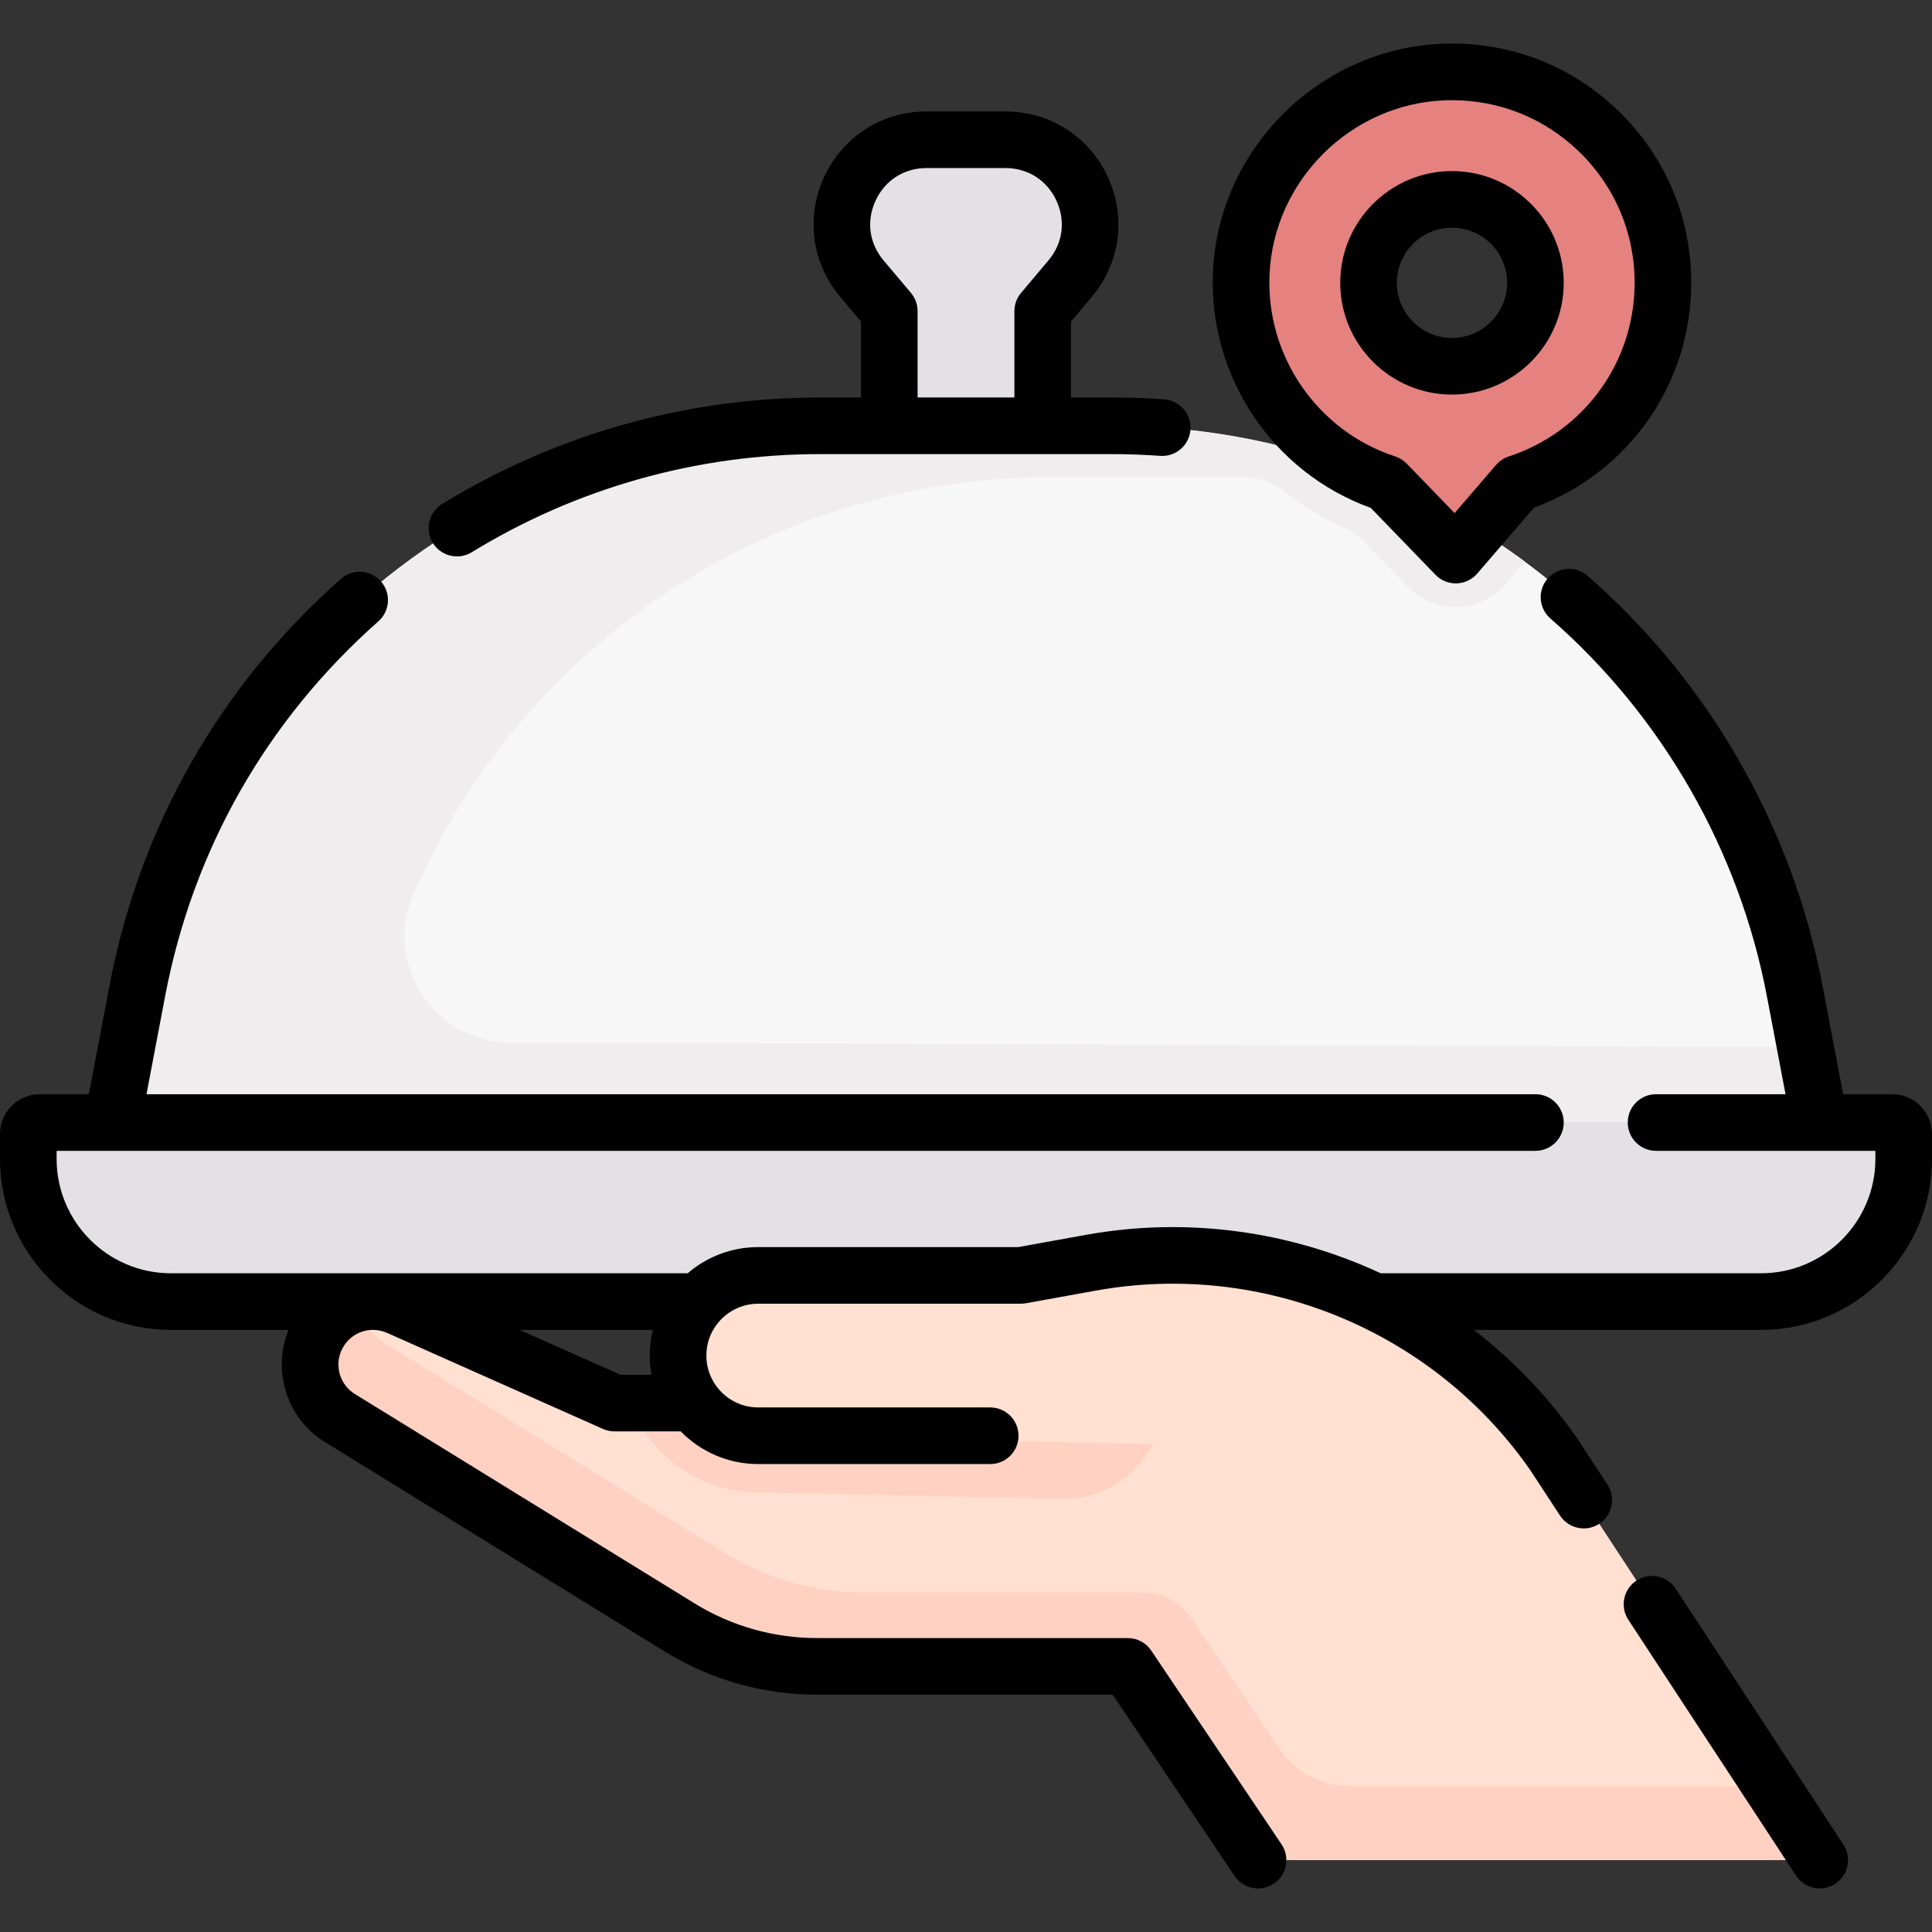 <svg id="Capa_1" enable-background="new 0 0 511.84 511.84" height="512" viewBox="0 0 511.84 511.84" width="512" xmlns="http://www.w3.org/2000/svg"><rect x="0" y="0" width="511.84" height="511.84" fill="#333333" stroke="none"/><g><g><path d="m276.243 112.809v-30.382l7.237-8.58c12.28-14.558 1.931-36.826-17.115-36.826h-20.89c-19.046 0-29.395 22.268-17.115 36.826l7.237 8.58v30.382 38.55h41.034z" fill="#e4e1e5"/><path d="m482.096 297.386-6.645-34.932c-16.515-86.822-92.416-149.646-180.795-149.646h-77.473c-88.379 0-164.279 62.824-180.795 149.646l-6.645 34.932-5.839 27.031h463.014z" fill="#f8f7f8"/><path d="m482.096 297.386-3.804-20-342.997-1.178c-20.285-.07-33.83-20.902-25.708-39.491 28.756-65.816 94.278-110.285 168.634-110.285h51.031c4.182 0 8.212 1.467 11.484 4.071 4.555 3.624 9.587 6.715 15.025 9.149 2.162.968 4.133 2.314 5.78 4.016l11.415 11.8c3.289 3.398 7.886 5.347 12.614 5.347 5.117 0 9.966-2.224 13.304-6.101l5.107-5.918c-12.085-8.927-25.304-16.358-39.325-22.132.223.011.448.015.671.027-21.731-8.97-45.459-13.883-70.165-13.883h-77.473c-88.379 0-164.279 62.823-180.795 149.646l-6.645 34.932-5.839 27.031h54.761 8.716 399.033z" fill="#efedee"/><g><path d="m466.552 344.826c20.87 0 37.788-16.918 37.788-37.788v-6.613c0-1.679-1.361-3.04-3.04-3.04h-490.76c-1.679 0-3.04 1.361-3.04 3.04v6.613c0 20.87 16.918 37.788 37.788 37.788z" fill="#e4e1e5"/><g id="XMLID_272_"><g><path d="m183.77 371.709c-2.733-3.7-4.284-8.318-4.118-13.306.384-11.534 10.226-20.514 21.766-20.514h69.012l18.57-3.36c7.29-1.32 14.59-1.96 21.83-1.96 39.65 0 77.44 19.24 100.65 52.49l66.531 101.501c1.757 2.68-.166 6.239-3.37 6.239h-139.205c-1.342 0-2.595-.668-3.344-1.781l-33.322-49.549h-82.37c-12.83 0-25.4-3.57-36.31-10.29l-90-55.48c-5.13-3.16-7.93-8.63-7.93-14.21 0-3.15.89-6.34 2.76-9.17 4.49-6.81 13.24-9.37 20.69-6.05l57.18 25.44h20.97z" fill="#ffe0d1"/></g><g><path d="m469.263 473.215h-111.472c-7.665 0-14.827-3.815-19.105-10.175l-23.065-34.298c-2.883-4.286-7.71-6.857-12.875-6.857h-74.106c-12.83 0-25.4-3.57-36.31-10.29l-90-55.48c-4.065-2.504-6.665-6.474-7.571-10.784-3.921.989-7.471 3.397-9.838 6.988-1.87 2.83-2.76 6.02-2.76 9.17 0 5.58 2.8 11.05 7.93 14.21l90 55.48c10.91 6.72 23.48 10.29 36.31 10.29h76.95c3.388 0 6.554 1.686 8.445 4.498l30.298 45.052c.749 1.113 2.002 1.781 3.344 1.781h139.205c3.204 0 5.127-3.559 3.37-6.239z" fill="#ffd1c2"/></g><g><g id="XMLID_275_"><g><path d="m308.221 370.716h-125.124c.219.335.435.672.673.993h-.01-16.881c1.161 3.133 2.763 6.108 4.786 8.857 1.062 1.46 2.269 2.869 3.587 4.188 6.801 6.803 15.832 10.567 25.446 10.615l80.576 1.723c14.789.317 26.947-11.584 26.947-26.376z" fill="#ffd1c2"/><path d="m393.05 364.179-11.73 20.05-180.44-3.86c-5.86 0-11.18-2.38-15.02-6.22-.76-.76-1.46-1.57-2.09-2.44-2.6-3.52-4.13-7.87-4.13-12.58 0-11.73 9.51-21.24 21.24-21.24h69.55l18.57-3.36c7.29-1.32 14.59-1.96 21.83-1.96 30.42 0 59.74 11.32 82.22 31.61z" fill="#ffe0d1"/></g></g></g></g><path d="m440.56 74.929c0 24.8-16.16 45.82-38.52 53.12l-14.533 16.879c-.981 1.139-2.728 1.19-3.773.109l-16.434-16.988c-23.17-7.57-39.69-29.87-38.46-55.84 1.37-28.74 24.86-52.01 53.61-53.13 31.88-1.23 58.11 24.25 58.11 55.85zm-33.78 0c0-12.21-9.9-22.1-22.11-22.1s-22.11 9.89-22.11 22.1 9.9 22.11 22.11 22.11 22.11-9.9 22.11-22.11z" fill="#e5827f"/></g></g><g><path d="m501.3 289.886h-12.997l-5.484-28.832c-7.973-41.915-30.068-80.449-62.216-108.503-3.119-2.724-7.858-2.402-10.582.719s-2.401 7.859.72 10.582c29.629 25.857 49.994 61.373 57.343 100.005l4.951 26.029h-34.297c-4.142 0-7.5 3.357-7.5 7.5s3.358 7.5 7.5 7.5h58.102v2.153c0 16.7-13.587 30.287-30.288 30.287h-100.763c-23.946-11.142-51.19-15.042-78.121-10.174l-17.909 3.236h-68.883c-7.134 0-13.664 2.619-18.694 6.938h-83.423c-.234 0-.467-.007-.7 0h-52.771c-16.701 0-30.288-13.587-30.288-30.287v-2.153h391.775c4.142 0 7.5-3.357 7.5-7.5s-3.358-7.5-7.5-7.5h-367.97l4.951-26.029c7.378-38.785 26.915-73.108 56.498-99.258 3.104-2.743 3.396-7.482.652-10.586-2.743-3.105-7.483-3.396-10.586-.652-32.097 28.372-53.294 65.611-61.298 107.693l-5.484 28.832h-12.998c-5.812 0-10.54 4.729-10.54 10.54v6.613c0 24.972 20.316 45.287 45.288 45.287h31.176c-1.87 4.524-2.317 9.499-1.235 14.396 1.424 6.443 5.303 11.899 10.921 15.362l90.001 55.475c12.106 7.462 26.022 11.406 40.244 11.406h78.381l32.29 48.021c1.448 2.153 3.817 3.316 6.23 3.316 1.439 0 2.894-.414 4.178-1.277 3.437-2.312 4.35-6.972 2.039-10.408l-34.519-51.336c-1.393-2.072-3.727-3.315-6.224-3.315h-82.376c-11.44 0-22.635-3.173-32.373-9.176l-90.002-55.475c-2.132-1.314-3.604-3.385-4.145-5.83-.541-2.446-.078-4.944 1.302-7.035 1.696-2.571 4.472-4.037 7.373-4.123h.216c1.273-.007 2.565.246 3.798.795l57.172 25.44c.96.427 1.999.647 3.049.647h17.555c5.221 5.338 12.496 8.66 20.535 8.66h61.459c4.142 0 7.5-3.357 7.5-7.5s-3.358-7.5-7.5-7.5h-61.459c-7.576 0-13.74-6.164-13.74-13.74s6.164-13.74 13.74-13.74h69.555c.447 0 .894-.04 1.333-.119l18.57-3.355c44.127-7.979 89.229 10.607 114.932 47.346l8.039 12.268c1.44 2.196 3.836 3.39 6.28 3.39 1.41 0 2.837-.397 4.104-1.229 3.465-2.27 4.433-6.919 2.162-10.384l-8.101-12.361c-.041-.062-.082-.122-.124-.183-7.661-10.972-16.863-20.497-27.16-28.435h76.083c24.972 0 45.288-20.315 45.288-45.287v-6.613c.005-5.813-4.723-10.541-10.535-10.541zm-336.92 74.323-26.704-11.883h35.281c-.532 2.182-.82 4.459-.82 6.803 0 1.734.163 3.43.459 5.08z"/><path d="m443.935 420.894c-2.271-3.464-6.92-4.431-10.384-2.161-3.464 2.271-4.432 6.919-2.162 10.384l44.434 67.796c1.44 2.196 3.836 3.39 6.28 3.39 1.411 0 2.837-.397 4.104-1.229 3.464-2.271 4.432-6.919 2.162-10.384z"/><path d="m363.158 134.56 17.137 17.708c1.415 1.462 3.361 2.284 5.39 2.284.072 0 .146-.001.218-.003 2.106-.062 4.09-1.007 5.465-2.604l15.038-17.466c25.003-9.109 41.654-32.772 41.654-59.55 0-17.397-6.906-33.622-19.446-45.687-12.535-12.06-29.04-18.343-46.451-17.654-32.556 1.258-59.267 27.729-60.81 60.265-1.319 27.811 15.79 53.32 41.805 62.707zm-26.822-61.995c1.177-24.827 21.562-45.026 46.406-45.987.649-.024 1.296-.037 1.941-.037 12.586 0 24.429 4.757 33.53 13.513 9.573 9.21 14.846 21.597 14.846 34.877 0 20.99-13.401 39.475-33.348 45.994-1.301.426-2.46 1.198-3.354 2.235l-10.998 12.773-12.673-13.096c-.849-.877-1.899-1.534-3.06-1.913-20.631-6.744-34.321-26.63-33.29-48.359z"/><path d="m384.67 104.535c16.325 0 29.605-13.281 29.605-29.605s-13.281-29.605-29.605-29.605-29.605 13.281-29.605 29.605 13.28 29.605 29.605 29.605zm0-44.211c8.054 0 14.605 6.552 14.605 14.605s-6.552 14.605-14.605 14.605-14.605-6.552-14.605-14.605 6.551-14.605 14.605-14.605z"/><path d="m121.068 147.41c1.336 0 2.69-.357 3.913-1.107 27.738-17.005 59.621-25.994 92.202-25.994h77.474c4.158 0 8.436.155 12.715.461 4.121.306 7.721-2.813 8.016-6.945s-2.814-7.721-6.946-8.016c-4.634-.332-9.272-.5-13.786-.5h-10.914v-20.142l5.469-6.483c7.584-8.991 9.215-21.203 4.258-31.869-4.958-10.667-15.344-17.293-27.106-17.293h-20.89c-11.762 0-22.148 6.626-27.106 17.293-4.957 10.666-3.326 22.878 4.258 31.869l5.469 6.483v20.142h-10.914c-35.35 0-69.944 9.754-100.042 28.207-3.531 2.165-4.639 6.782-2.474 10.313 1.419 2.309 3.881 3.581 6.404 3.581zm120.262-69.819-7.236-8.579c-3.835-4.547-4.628-10.481-2.121-15.876 2.507-5.394 7.555-8.614 13.503-8.614h20.89c5.948 0 10.996 3.221 13.503 8.614 2.507 5.395 1.714 11.329-2.121 15.876l-7.236 8.579c-1.141 1.354-1.767 3.066-1.767 4.836v22.882h-25.646v-22.882c-.002-1.77-.628-3.482-1.769-4.836z"/></g></g></svg>